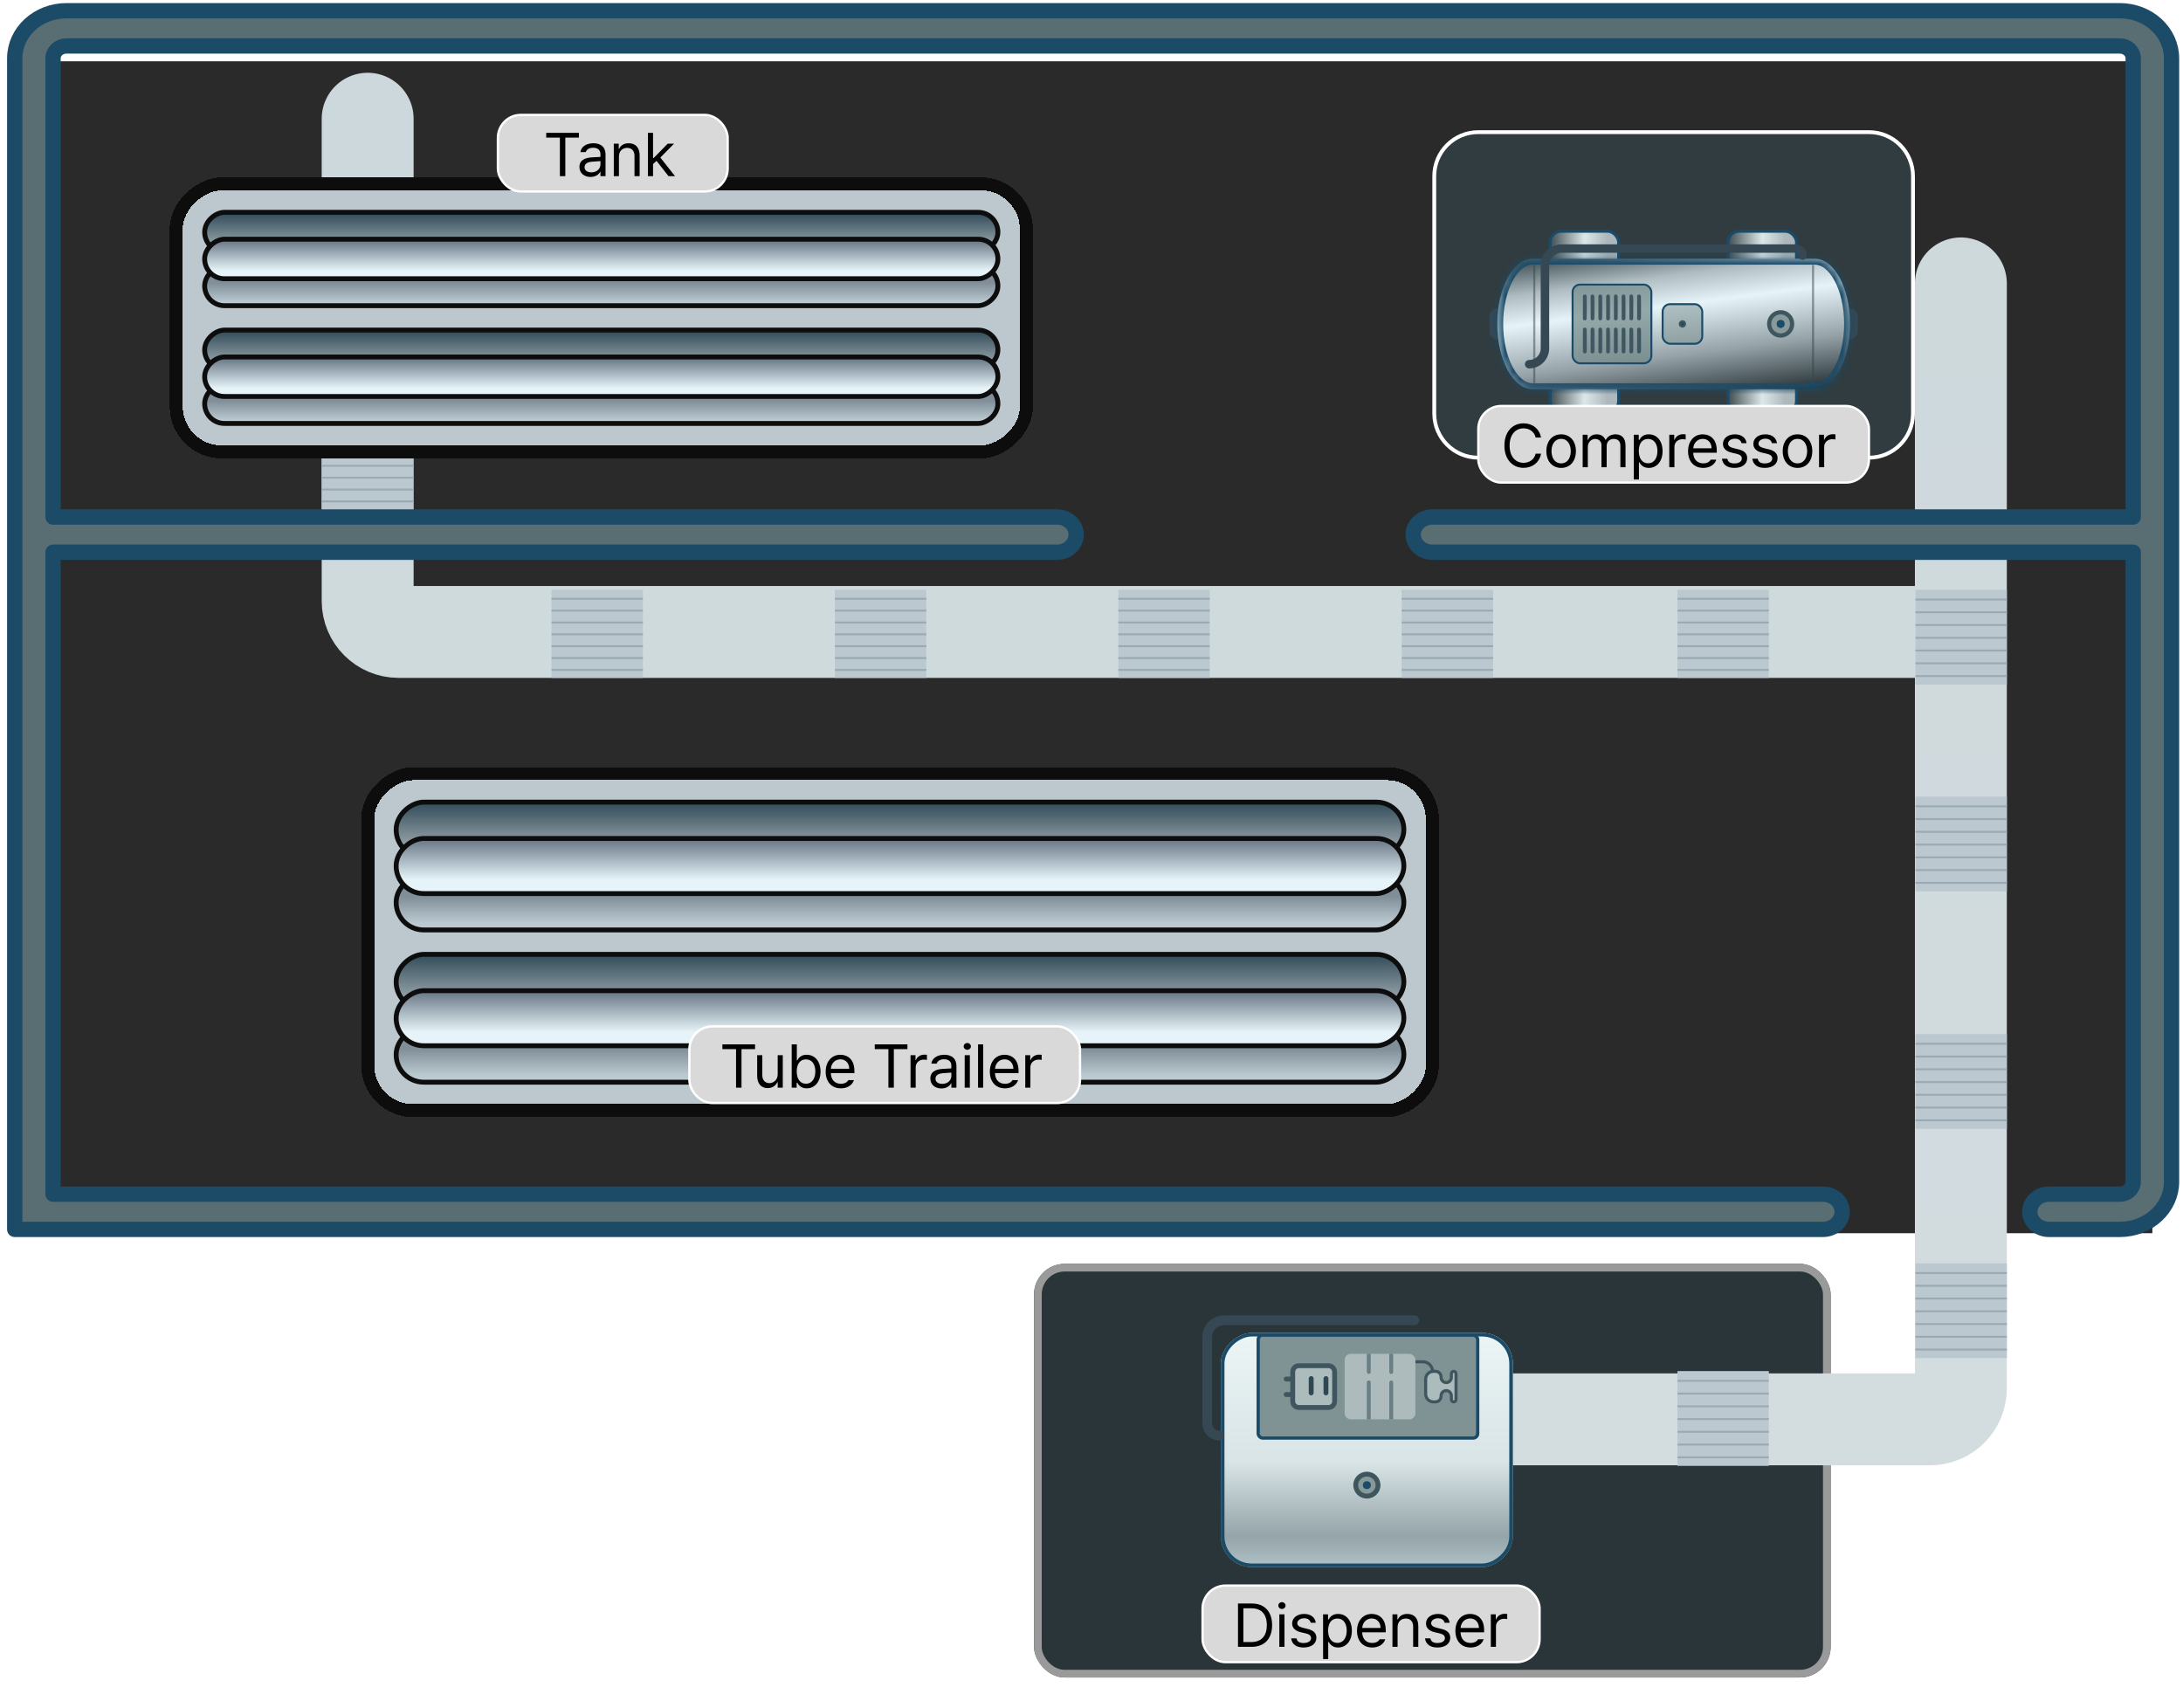 <svg width="285" height="223" viewBox="0 0 285 223" fill="none" xmlns="http://www.w3.org/2000/svg">
<g filter="url(#filter0_d_3278_2937)">
<rect x="135" y="161" width="104" height="54" rx="4" fill="#293539"/>
<rect x="135.5" y="161.5" width="103" height="53" rx="3.5" stroke="#9A9A9A"/>
</g>
<g filter="url(#filter1_d_3278_2937)">
<path d="M6 4H281V157H6V4Z" fill="#2A2A2A"/>
</g>
<g filter="url(#filter2_d_3278_2937)">
<rect x="187" y="97" width="44" height="139" rx="5.95" transform="rotate(90 187 97)" fill="#BDC8CE" shape-rendering="crispEdges"/>
<rect x="187" y="97" width="44" height="139" rx="5.95" transform="rotate(90 187 97)" stroke="#0D0D0D" stroke-width="1.7" shape-rendering="crispEdges"/>
<rect x="183.281" y="100.719" width="7.197" height="131.562" rx="3.598" transform="rotate(90 183.281 100.719)" fill="url(#paint0_linear_3278_2937)" stroke="#0D0D0D" stroke-width="0.637"/>
<rect x="183.281" y="110.209" width="7.197" height="131.562" rx="3.598" transform="rotate(90 183.281 110.209)" fill="url(#paint1_linear_3278_2937)" stroke="#0D0D0D" stroke-width="0.637"/>
<rect x="183.281" y="105.46" width="7.197" height="131.562" rx="3.598" transform="rotate(90 183.281 105.46)" fill="url(#paint2_linear_3278_2937)" stroke="#0D0D0D" stroke-width="0.637"/>
<rect x="183.281" y="120.594" width="7.189" height="131.562" rx="3.595" transform="rotate(90 183.281 120.594)" fill="url(#paint3_linear_3278_2937)" stroke="#0D0D0D" stroke-width="0.637"/>
<rect x="183.281" y="130.092" width="7.189" height="131.562" rx="3.595" transform="rotate(90 183.281 130.092)" fill="url(#paint4_linear_3278_2937)" stroke="#0D0D0D" stroke-width="0.637"/>
<rect x="183.281" y="125.335" width="7.189" height="131.562" rx="3.595" transform="rotate(90 183.281 125.335)" fill="url(#paint5_linear_3278_2937)" stroke="#0D0D0D" stroke-width="0.637"/>
</g>
<path d="M48 15.5V41.018V78.463C48 80.692 49.808 82.5 52.038 82.5H256M256 82.5V37M256 82.5V181.266C256 183.496 254.192 185.303 251.963 185.303H168" stroke="url(#paint6_linear_3278_2937)" stroke-width="12" stroke-linecap="round"/>
<rect x="250.071" y="164.929" width="11.929" height="12.371" fill="#BBC8CF"/>
<line x1="250.071" y1="176.187" x2="262" y2="176.187" stroke="#9AAAB2" stroke-width="0.25"/>
<line x1="250.071" y1="174.522" x2="262" y2="174.522" stroke="#9AAAB2" stroke-width="0.25"/>
<line x1="250.071" y1="172.858" x2="262" y2="172.858" stroke="#9AAAB2" stroke-width="0.25"/>
<line x1="250.071" y1="166.198" x2="262" y2="166.198" stroke="#9AAAB2" stroke-width="0.25"/>
<line x1="250.071" y1="171.192" x2="262" y2="171.192" stroke="#9AAAB2" stroke-width="0.25"/>
<line x1="250.071" y1="169.528" x2="262" y2="169.528" stroke="#9AAAB2" stroke-width="0.25"/>
<line x1="250.071" y1="167.863" x2="262" y2="167.863" stroke="#9AAAB2" stroke-width="0.25"/>
<rect x="219" y="179" width="11.929" height="12.371" fill="#BBC8CF"/>
<line x1="219" y1="190.258" x2="230.929" y2="190.258" stroke="#9AAAB2" stroke-width="0.25"/>
<line x1="219" y1="188.594" x2="230.929" y2="188.594" stroke="#9AAAB2" stroke-width="0.25"/>
<line x1="219" y1="186.929" x2="230.929" y2="186.929" stroke="#9AAAB2" stroke-width="0.25"/>
<line x1="219" y1="180.27" x2="230.929" y2="180.27" stroke="#9AAAB2" stroke-width="0.25"/>
<line x1="219" y1="185.264" x2="230.929" y2="185.264" stroke="#9AAAB2" stroke-width="0.25"/>
<line x1="219" y1="183.599" x2="230.929" y2="183.599" stroke="#9AAAB2" stroke-width="0.25"/>
<line x1="219" y1="181.934" x2="230.929" y2="181.934" stroke="#9AAAB2" stroke-width="0.25"/>
<rect x="179" y="179" width="11.929" height="12.371" fill="#BBC8CF"/>
<line x1="179" y1="190.258" x2="190.929" y2="190.258" stroke="#9AAAB2" stroke-width="0.25"/>
<line x1="179" y1="188.594" x2="190.929" y2="188.594" stroke="#9AAAB2" stroke-width="0.25"/>
<line x1="179" y1="186.929" x2="190.929" y2="186.929" stroke="#9AAAB2" stroke-width="0.25"/>
<line x1="179" y1="180.27" x2="190.929" y2="180.27" stroke="#9AAAB2" stroke-width="0.25"/>
<line x1="179" y1="185.264" x2="190.929" y2="185.264" stroke="#9AAAB2" stroke-width="0.25"/>
<line x1="179" y1="183.599" x2="190.929" y2="183.599" stroke="#9AAAB2" stroke-width="0.25"/>
<line x1="179" y1="181.934" x2="190.929" y2="181.934" stroke="#9AAAB2" stroke-width="0.25"/>
<rect x="250.071" y="135" width="11.929" height="12.371" fill="#BBC8CF"/>
<line x1="250.071" y1="146.258" x2="262" y2="146.258" stroke="#9AAAB2" stroke-width="0.25"/>
<line x1="250.071" y1="144.594" x2="262" y2="144.594" stroke="#9AAAB2" stroke-width="0.25"/>
<line x1="250.071" y1="142.929" x2="262" y2="142.929" stroke="#9AAAB2" stroke-width="0.25"/>
<line x1="250.071" y1="136.27" x2="262" y2="136.27" stroke="#9AAAB2" stroke-width="0.25"/>
<line x1="250.071" y1="141.264" x2="262" y2="141.264" stroke="#9AAAB2" stroke-width="0.25"/>
<line x1="250.071" y1="139.599" x2="262" y2="139.599" stroke="#9AAAB2" stroke-width="0.25"/>
<line x1="250.071" y1="137.934" x2="262" y2="137.934" stroke="#9AAAB2" stroke-width="0.25"/>
<rect x="250.071" y="77" width="11.929" height="12.371" fill="#BBC8CF"/>
<line x1="250.071" y1="88.258" x2="262" y2="88.258" stroke="#9AAAB2" stroke-width="0.25"/>
<line x1="250.071" y1="86.594" x2="262" y2="86.594" stroke="#9AAAB2" stroke-width="0.25"/>
<line x1="250.071" y1="84.929" x2="262" y2="84.929" stroke="#9AAAB2" stroke-width="0.25"/>
<line x1="250.071" y1="78.269" x2="262" y2="78.269" stroke="#9AAAB2" stroke-width="0.25"/>
<line x1="250.071" y1="83.264" x2="262" y2="83.264" stroke="#9AAAB2" stroke-width="0.25"/>
<line x1="250.071" y1="81.599" x2="262" y2="81.599" stroke="#9AAAB2" stroke-width="0.25"/>
<line x1="250.071" y1="79.934" x2="262" y2="79.934" stroke="#9AAAB2" stroke-width="0.25"/>
<rect x="250.071" y="104" width="11.929" height="12.371" fill="#BBC8CF"/>
<line x1="250.071" y1="115.258" x2="262" y2="115.258" stroke="#9AAAB2" stroke-width="0.25"/>
<line x1="250.071" y1="113.594" x2="262" y2="113.594" stroke="#9AAAB2" stroke-width="0.25"/>
<line x1="250.071" y1="111.929" x2="262" y2="111.929" stroke="#9AAAB2" stroke-width="0.25"/>
<line x1="250.071" y1="105.27" x2="262" y2="105.27" stroke="#9AAAB2" stroke-width="0.25"/>
<line x1="250.071" y1="110.264" x2="262" y2="110.264" stroke="#9AAAB2" stroke-width="0.25"/>
<line x1="250.071" y1="108.599" x2="262" y2="108.599" stroke="#9AAAB2" stroke-width="0.25"/>
<line x1="250.071" y1="106.934" x2="262" y2="106.934" stroke="#9AAAB2" stroke-width="0.25"/>
<rect x="219" y="77" width="11.929" height="11.5" fill="#BBC8CF"/>
<line x1="219" y1="87.457" x2="230.929" y2="87.457" stroke="#9AAAB2" stroke-width="0.25"/>
<line x1="219" y1="85.91" x2="230.929" y2="85.91" stroke="#9AAAB2" stroke-width="0.25"/>
<line x1="219" y1="84.362" x2="230.929" y2="84.362" stroke="#9AAAB2" stroke-width="0.25"/>
<line x1="219" y1="78.171" x2="230.929" y2="78.171" stroke="#9AAAB2" stroke-width="0.25"/>
<line x1="219" y1="82.814" x2="230.929" y2="82.814" stroke="#9AAAB2" stroke-width="0.25"/>
<line x1="219" y1="81.267" x2="230.929" y2="81.267" stroke="#9AAAB2" stroke-width="0.25"/>
<line x1="219" y1="79.719" x2="230.929" y2="79.719" stroke="#9AAAB2" stroke-width="0.25"/>
<rect x="183" y="77" width="11.929" height="11.5" fill="#BBC8CF"/>
<line x1="183" y1="87.457" x2="194.929" y2="87.457" stroke="#9AAAB2" stroke-width="0.25"/>
<line x1="183" y1="85.91" x2="194.929" y2="85.91" stroke="#9AAAB2" stroke-width="0.25"/>
<line x1="183" y1="84.362" x2="194.929" y2="84.362" stroke="#9AAAB2" stroke-width="0.25"/>
<line x1="183" y1="78.171" x2="194.929" y2="78.171" stroke="#9AAAB2" stroke-width="0.25"/>
<line x1="183" y1="82.814" x2="194.929" y2="82.814" stroke="#9AAAB2" stroke-width="0.25"/>
<line x1="183" y1="81.267" x2="194.929" y2="81.267" stroke="#9AAAB2" stroke-width="0.25"/>
<line x1="183" y1="79.719" x2="194.929" y2="79.719" stroke="#9AAAB2" stroke-width="0.25"/>
<rect x="146" y="77" width="11.929" height="11.5" fill="#BBC8CF"/>
<line x1="146" y1="87.457" x2="157.929" y2="87.457" stroke="#9AAAB2" stroke-width="0.25"/>
<line x1="146" y1="85.91" x2="157.929" y2="85.91" stroke="#9AAAB2" stroke-width="0.25"/>
<line x1="146" y1="84.362" x2="157.929" y2="84.362" stroke="#9AAAB2" stroke-width="0.25"/>
<line x1="146" y1="78.171" x2="157.929" y2="78.171" stroke="#9AAAB2" stroke-width="0.25"/>
<line x1="146" y1="82.814" x2="157.929" y2="82.814" stroke="#9AAAB2" stroke-width="0.25"/>
<line x1="146" y1="81.267" x2="157.929" y2="81.267" stroke="#9AAAB2" stroke-width="0.25"/>
<line x1="146" y1="79.719" x2="157.929" y2="79.719" stroke="#9AAAB2" stroke-width="0.25"/>
<rect x="109" y="77" width="11.929" height="11.5" fill="#BBC8CF"/>
<line x1="109" y1="87.457" x2="120.929" y2="87.457" stroke="#9AAAB2" stroke-width="0.25"/>
<line x1="109" y1="85.91" x2="120.929" y2="85.91" stroke="#9AAAB2" stroke-width="0.25"/>
<line x1="109" y1="84.362" x2="120.929" y2="84.362" stroke="#9AAAB2" stroke-width="0.25"/>
<line x1="109" y1="78.171" x2="120.929" y2="78.171" stroke="#9AAAB2" stroke-width="0.25"/>
<line x1="109" y1="82.814" x2="120.929" y2="82.814" stroke="#9AAAB2" stroke-width="0.25"/>
<line x1="109" y1="81.267" x2="120.929" y2="81.267" stroke="#9AAAB2" stroke-width="0.25"/>
<line x1="109" y1="79.719" x2="120.929" y2="79.719" stroke="#9AAAB2" stroke-width="0.25"/>
<rect x="72" y="77" width="11.929" height="11.5" fill="#BBC8CF"/>
<line x1="72" y1="87.457" x2="83.929" y2="87.457" stroke="#9AAAB2" stroke-width="0.25"/>
<line x1="72" y1="85.91" x2="83.929" y2="85.91" stroke="#9AAAB2" stroke-width="0.25"/>
<line x1="72" y1="84.362" x2="83.929" y2="84.362" stroke="#9AAAB2" stroke-width="0.25"/>
<line x1="72" y1="78.171" x2="83.929" y2="78.171" stroke="#9AAAB2" stroke-width="0.25"/>
<line x1="72" y1="82.814" x2="83.929" y2="82.814" stroke="#9AAAB2" stroke-width="0.25"/>
<line x1="72" y1="81.267" x2="83.929" y2="81.267" stroke="#9AAAB2" stroke-width="0.25"/>
<line x1="72" y1="79.719" x2="83.929" y2="79.719" stroke="#9AAAB2" stroke-width="0.25"/>
<rect x="42" y="55" width="11.929" height="11.5" fill="#BBC8CF"/>
<line x1="42" y1="65.457" x2="53.929" y2="65.457" stroke="#9AAAB2" stroke-width="0.25"/>
<line x1="42" y1="63.91" x2="53.929" y2="63.91" stroke="#9AAAB2" stroke-width="0.25"/>
<line x1="42" y1="62.362" x2="53.929" y2="62.362" stroke="#9AAAB2" stroke-width="0.25"/>
<line x1="42" y1="56.171" x2="53.929" y2="56.171" stroke="#9AAAB2" stroke-width="0.25"/>
<line x1="42" y1="60.814" x2="53.929" y2="60.814" stroke="#9AAAB2" stroke-width="0.25"/>
<line x1="42" y1="59.267" x2="53.929" y2="59.267" stroke="#9AAAB2" stroke-width="0.25"/>
<line x1="42" y1="57.719" x2="53.929" y2="57.719" stroke="#9AAAB2" stroke-width="0.25"/>
<g filter="url(#filter3_d_3278_2937)">
<rect x="134" y="20" width="35" height="111" rx="5.95" transform="rotate(90 134 20)" fill="#BDC8CE" shape-rendering="crispEdges"/>
<rect x="134" y="20" width="35" height="111" rx="5.95" transform="rotate(90 134 20)" stroke="#0D0D0D" stroke-width="1.7" shape-rendering="crispEdges"/>
<rect x="130.281" y="23.719" width="5.162" height="103.562" rx="2.581" transform="rotate(90 130.281 23.719)" fill="url(#paint7_linear_3278_2937)" stroke="#0D0D0D" stroke-width="0.637"/>
<rect x="130.281" y="30.744" width="5.162" height="103.562" rx="2.581" transform="rotate(90 130.281 30.744)" fill="url(#paint8_linear_3278_2937)" stroke="#0D0D0D" stroke-width="0.637"/>
<rect x="130.281" y="27.229" width="5.162" height="103.562" rx="2.581" transform="rotate(90 130.281 27.229)" fill="url(#paint9_linear_3278_2937)" stroke="#0D0D0D" stroke-width="0.637"/>
<rect x="130.281" y="39.094" width="5.156" height="103.562" rx="2.578" transform="rotate(90 130.281 39.094)" fill="url(#paint10_linear_3278_2937)" stroke="#0D0D0D" stroke-width="0.637"/>
<rect x="130.281" y="46.124" width="5.156" height="103.562" rx="2.578" transform="rotate(90 130.281 46.124)" fill="url(#paint11_linear_3278_2937)" stroke="#0D0D0D" stroke-width="0.637"/>
<rect x="130.281" y="42.603" width="5.156" height="103.562" rx="2.578" transform="rotate(90 130.281 42.603)" fill="url(#paint12_linear_3278_2937)" stroke="#0D0D0D" stroke-width="0.637"/>
</g>
<path d="M276.749 155.902C277.715 155.902 278.499 155.181 278.499 154.292L278.499 72.094L187.001 72.094C185.62 72.094 184.5 71.064 184.5 69.794C184.5 68.525 185.62 67.495 187.001 67.495L278.499 67.495L278.499 7.61C278.499 6.721 277.715 6 276.748 6L8.676 6C7.709 6 6.925 6.721 6.925 7.61L6.925 67.495L137.996 67.495C139.377 67.495 140.497 68.525 140.497 69.794C140.497 71.064 139.377 72.094 137.996 72.094L6.925 72.094L6.925 155.901L237.999 155.901C239.38 155.901 240.5 156.93 240.5 158.2C240.5 159.47 239.38 160.5 237.999 160.5L1.924 160.5L1.924 7.61C1.924 4.181 4.947 1.402 8.676 1.402L276.748 1.402C280.477 1.402 283.5 4.181 283.5 7.61L283.5 154.292C283.5 157.721 280.477 160.5 276.749 160.5L267.501 160.5C266.12 160.5 265 159.471 265 158.201C265 156.931 266.12 155.902 267.501 155.902L276.749 155.902Z" fill="#586E73" stroke="#1C4B68" stroke-width="2" stroke-linecap="round" stroke-linejoin="round"/>
<path d="M193 17.25H244C247.176 17.25 249.75 19.824 249.75 23V54C249.75 57.176 247.176 59.75 244 59.75H193C189.824 59.75 187.25 57.176 187.25 54V23C187.25 19.824 189.824 17.25 193 17.25Z" fill="#303C3F" stroke="white" stroke-width="0.5"/>
<g filter="url(#filter4_d_3278_2937)">
<rect x="202.37" y="26.191" width="8.949" height="23.617" rx="1.464" fill="url(#paint13_linear_3278_2937)" stroke="#1A4B69" stroke-width="0.383"/>
<rect x="225.589" y="26.191" width="8.949" height="23.617" rx="1.464" fill="url(#paint14_linear_3278_2937)" stroke="#1A4B69" stroke-width="0.383"/>
<path d="M195.476 39.742V39.742C195.213 39.743 194.999 39.53 194.999 39.267L194.999 37.306C194.999 37.042 195.212 36.828 195.476 36.827V36.827" stroke="#354853" stroke-width="1.104" stroke-linecap="round" stroke-linejoin="round"/>
<path d="M241.524 39.742V39.742C241.787 39.743 242.001 39.53 242.001 39.267L242.001 37.306C242.001 37.042 241.788 36.828 241.524 36.827V36.827" stroke="#354853" stroke-width="1.104" stroke-linecap="round" stroke-linejoin="round"/>
<mask id="path-121-inside-1_3278_2937" fill="white">
<path d="M236.921 29.779C239.464 29.779 241.526 33.591 241.526 38.292C241.526 42.994 239.464 46.806 236.921 46.806L236.919 46.805L236.919 46.806L200.081 46.806L200.081 46.805C197.538 46.803 195.478 42.993 195.478 38.292C195.478 33.592 197.538 29.781 200.081 29.779L236.921 29.779Z"/>
</mask>
<path d="M236.921 29.779C239.464 29.779 241.526 33.591 241.526 38.292C241.526 42.994 239.464 46.806 236.921 46.806L236.919 46.805L236.919 46.806L200.081 46.806L200.081 46.805C197.538 46.803 195.478 42.993 195.478 38.292C195.478 33.592 197.538 29.781 200.081 29.779L236.921 29.779Z" fill="url(#paint15_linear_3278_2937)"/>
<path d="M236.921 29.779L236.921 29.012H236.921L236.921 29.779ZM241.526 38.292L242.293 38.292V38.292H241.526ZM236.921 46.806L236.578 47.492L236.74 47.573L236.921 47.573L236.921 46.806ZM236.919 46.805L237.262 46.12L236.152 45.565L236.152 46.805H236.919ZM236.919 46.806L236.919 47.573H237.686L237.686 46.806H236.919ZM200.081 46.806H199.314L199.314 47.573H200.081L200.081 46.806ZM200.081 46.805H200.848L200.848 46.039L200.082 46.038L200.081 46.805ZM195.478 38.292L194.711 38.292L194.711 38.292L195.478 38.292ZM200.081 29.779L200.081 29.012L200.08 29.012L200.081 29.779ZM236.921 29.779L236.921 30.546C237.777 30.546 238.725 31.199 239.503 32.637C240.265 34.045 240.76 36.044 240.76 38.292H241.526H242.293C242.293 35.84 241.757 33.581 240.852 31.908C239.963 30.265 238.608 29.012 236.921 29.012L236.921 29.779ZM241.526 38.292L240.76 38.292C240.76 40.541 240.265 42.539 239.503 43.948C238.725 45.386 237.777 46.039 236.921 46.039L236.921 46.806L236.921 47.573C238.608 47.573 239.963 46.32 240.852 44.677C241.757 43.004 242.293 40.745 242.293 38.292L241.526 38.292ZM236.921 46.806L237.264 46.12L237.262 46.12L236.919 46.805L236.576 47.491L236.578 47.492L236.921 46.806ZM236.919 46.805H236.152L236.152 46.806H236.919H237.686L237.686 46.805H236.919ZM236.919 46.806L236.919 46.039L200.081 46.039L200.081 46.806L200.081 47.573L236.919 47.573L236.919 46.806ZM200.081 46.806H200.848L200.848 46.805H200.081H199.314L199.314 46.806H200.081ZM200.081 46.805L200.082 46.038C199.225 46.038 198.278 45.384 197.5 43.946C196.739 42.538 196.244 40.541 196.244 38.292L195.478 38.292L194.711 38.292C194.711 40.745 195.247 43.003 196.151 44.675C197.04 46.318 198.394 47.571 200.08 47.572L200.081 46.805ZM195.478 38.292H196.244C196.244 36.044 196.739 34.047 197.5 32.638C198.278 31.2 199.225 30.546 200.082 30.546L200.081 29.779L200.08 29.012C198.394 29.014 197.04 30.267 196.151 31.909C195.247 33.582 194.711 35.84 194.711 38.292H195.478ZM200.081 29.779L200.081 30.546L236.921 30.546L236.921 29.779L236.921 29.012L200.081 29.012L200.081 29.779Z" fill="#1A4B69" mask="url(#path-121-inside-1_3278_2937)"/>
<path d="M200.306 30.592L200.306 46.018" stroke="#34474D" stroke-opacity="0.5" stroke-width="0.276"/>
<path d="M236.702 30.592L236.702 46.018" stroke="#34474D" stroke-opacity="0.5" stroke-width="0.276"/>
<path d="M199.64 43.548V43.548C200.777 43.548 201.7 42.626 201.7 41.488L201.7 30.659C201.7 29.439 202.688 28.451 203.908 28.451L234.417 28.451C234.926 28.451 235.339 28.863 235.339 29.373V29.373" stroke="#354853" stroke-width="1.104" stroke-linecap="round" stroke-linejoin="round"/>
<path d="M232.473 36.767C233.298 36.767 233.972 37.444 233.972 38.286C233.972 39.128 233.298 39.805 232.473 39.806C231.647 39.806 230.973 39.128 230.973 38.286C230.973 37.444 231.647 36.767 232.473 36.767Z" fill="#88999A" stroke="#40565F" stroke-width="0.552"/>
<ellipse cx="232.471" cy="38.286" rx="0.523" ry="0.529" fill="#1A4B69"/>
<rect x="215.592" y="43.431" width="10.285" height="10.278" rx="0.976" transform="rotate(-180 215.592 43.431)" fill="#72898A" fill-opacity="0.7" stroke="#1A4B69" stroke-width="0.256"/>
<rect x="222.236" y="40.876" width="5.171" height="5.168" rx="0.976" transform="rotate(-180 222.236 40.876)" fill="#788C8D" fill-opacity="0.5" stroke="#1A4B69" stroke-width="0.256"/>
<mask id="path-130-inside-2_3278_2937" fill="white">
<path d="M206.654 39.015C206.654 38.883 206.761 38.777 206.892 38.777V38.777C207.024 38.777 207.131 38.883 207.131 39.015L207.131 41.904C207.131 42.036 207.024 42.143 206.892 42.143V42.143C206.761 42.143 206.654 42.036 206.654 41.904L206.654 39.015Z"/>
</mask>
<path d="M206.654 39.015C206.654 38.883 206.761 38.777 206.892 38.777V38.777C207.024 38.777 207.131 38.883 207.131 39.015L207.131 41.904C207.131 42.036 207.024 42.143 206.892 42.143V42.143C206.761 42.143 206.654 42.036 206.654 41.904L206.654 39.015Z" fill="#41565F"/>
<path d="M206.654 38.964C206.654 38.804 206.784 38.675 206.944 38.675C207.103 38.675 207.233 38.804 207.233 38.964L207.028 39.015C207.028 38.94 206.968 38.879 206.892 38.879C206.761 38.879 206.654 38.94 206.654 39.015L206.654 38.964ZM207.131 42.143L206.654 42.143L207.131 42.143ZM206.654 42.143L206.654 38.777L206.654 42.143ZM206.944 38.675C207.103 38.675 207.233 38.804 207.233 38.964L207.233 41.802C207.233 41.99 207.08 42.143 206.892 42.143C206.968 42.143 207.028 42.036 207.028 41.904L207.028 39.015C207.028 38.94 206.968 38.879 206.892 38.879L206.944 38.675Z" fill="#1A4B69" mask="url(#path-130-inside-2_3278_2937)"/>
<mask id="path-132-inside-3_3278_2937" fill="white">
<path d="M206.654 34.7C206.654 34.568 206.761 34.461 206.892 34.461V34.461C207.024 34.461 207.131 34.568 207.131 34.7L207.131 37.589C207.131 37.721 207.024 37.827 206.892 37.827V37.827C206.761 37.827 206.654 37.721 206.654 37.589L206.654 34.7Z"/>
</mask>
<path d="M206.654 34.7C206.654 34.568 206.761 34.461 206.892 34.461V34.461C207.024 34.461 207.131 34.568 207.131 34.7L207.131 37.589C207.131 37.721 207.024 37.827 206.892 37.827V37.827C206.761 37.827 206.654 37.721 206.654 37.589L206.654 34.7Z" fill="#41565F"/>
<path d="M206.654 34.648C206.654 34.489 206.784 34.359 206.944 34.359C207.103 34.359 207.233 34.489 207.233 34.648L207.028 34.7C207.028 34.624 206.968 34.564 206.892 34.564C206.761 34.564 206.654 34.624 206.654 34.7L206.654 34.648ZM207.131 37.827L206.654 37.827L207.131 37.827ZM206.654 37.827L206.654 34.461L206.654 37.827ZM206.944 34.359C207.103 34.359 207.233 34.489 207.233 34.648L207.233 37.487C207.233 37.675 207.08 37.827 206.892 37.827C206.968 37.827 207.028 37.721 207.028 37.589L207.028 34.7C207.028 34.624 206.968 34.564 206.892 34.564L206.944 34.359Z" fill="#1A4B69" mask="url(#path-132-inside-3_3278_2937)"/>
<mask id="path-134-inside-4_3278_2937" fill="white">
<path d="M207.664 39.015C207.664 38.883 207.771 38.777 207.902 38.777V38.777C208.034 38.777 208.14 38.883 208.14 39.015L208.14 41.904C208.14 42.036 208.034 42.143 207.902 42.143V42.143C207.771 42.143 207.664 42.036 207.664 41.904L207.664 39.015Z"/>
</mask>
<path d="M207.664 39.015C207.664 38.883 207.771 38.777 207.902 38.777V38.777C208.034 38.777 208.14 38.883 208.14 39.015L208.14 41.904C208.14 42.036 208.034 42.143 207.902 42.143V42.143C207.771 42.143 207.664 42.036 207.664 41.904L207.664 39.015Z" fill="#41565F"/>
<path d="M207.664 38.964C207.664 38.804 207.794 38.675 207.953 38.675C208.113 38.675 208.243 38.804 208.243 38.964L208.038 39.015C208.038 38.94 207.977 38.879 207.902 38.879C207.771 38.879 207.664 38.94 207.664 39.015L207.664 38.964ZM208.14 42.143L207.664 42.143L208.14 42.143ZM207.664 42.143L207.664 38.777L207.664 42.143ZM207.953 38.675C208.113 38.675 208.243 38.804 208.243 38.964L208.243 41.802C208.243 41.99 208.09 42.143 207.902 42.143C207.977 42.143 208.038 42.036 208.038 41.904L208.038 39.015C208.038 38.94 207.977 38.879 207.902 38.879L207.953 38.675Z" fill="#1A4B69" mask="url(#path-134-inside-4_3278_2937)"/>
<mask id="path-136-inside-5_3278_2937" fill="white">
<path d="M207.664 34.7C207.664 34.568 207.771 34.461 207.902 34.461V34.461C208.034 34.461 208.14 34.568 208.14 34.7L208.14 37.589C208.14 37.721 208.034 37.827 207.902 37.827V37.827C207.771 37.827 207.664 37.721 207.664 37.589L207.664 34.7Z"/>
</mask>
<path d="M207.664 34.7C207.664 34.568 207.771 34.461 207.902 34.461V34.461C208.034 34.461 208.14 34.568 208.14 34.7L208.14 37.589C208.14 37.721 208.034 37.827 207.902 37.827V37.827C207.771 37.827 207.664 37.721 207.664 37.589L207.664 34.7Z" fill="#41565F"/>
<path d="M207.664 34.648C207.664 34.489 207.794 34.359 207.953 34.359H207.953C208.113 34.359 208.243 34.489 208.243 34.648L208.038 34.7C208.038 34.624 207.977 34.564 207.902 34.564H207.902C207.771 34.564 207.664 34.624 207.664 34.7L207.664 34.648ZM208.14 37.827L207.664 37.827L208.14 37.827ZM207.664 37.827L207.664 34.461L207.664 37.827ZM207.953 34.359C208.113 34.359 208.243 34.489 208.243 34.648L208.243 37.487C208.243 37.675 208.09 37.827 207.902 37.827H207.902C207.977 37.827 208.038 37.721 208.038 37.589L208.038 34.7C208.038 34.624 207.977 34.564 207.902 34.564L207.953 34.359Z" fill="#1A4B69" mask="url(#path-136-inside-5_3278_2937)"/>
<mask id="path-138-inside-6_3278_2937" fill="white">
<path d="M208.678 39.015C208.678 38.883 208.785 38.777 208.916 38.777V38.777C209.048 38.777 209.155 38.883 209.155 39.015L209.155 41.904C209.155 42.036 209.048 42.143 208.916 42.143V42.143C208.785 42.143 208.678 42.036 208.678 41.904L208.678 39.015Z"/>
</mask>
<path d="M208.678 39.015C208.678 38.883 208.785 38.777 208.916 38.777V38.777C209.048 38.777 209.155 38.883 209.155 39.015L209.155 41.904C209.155 42.036 209.048 42.143 208.916 42.143V42.143C208.785 42.143 208.678 42.036 208.678 41.904L208.678 39.015Z" fill="#41565F"/>
<path d="M208.678 38.964C208.678 38.804 208.808 38.675 208.967 38.675C209.127 38.675 209.257 38.804 209.257 38.964L209.052 39.015C209.052 38.94 208.991 38.879 208.916 38.879C208.785 38.879 208.678 38.94 208.678 39.015L208.678 38.964ZM209.155 42.143L208.678 42.143L209.155 42.143ZM208.678 42.143L208.678 38.777L208.678 42.143ZM208.967 38.675C209.127 38.675 209.257 38.804 209.257 38.964L209.257 41.802C209.257 41.99 209.104 42.143 208.916 42.143C208.991 42.143 209.052 42.036 209.052 41.904L209.052 39.015C209.052 38.94 208.991 38.879 208.916 38.879L208.967 38.675Z" fill="#1A4B69" mask="url(#path-138-inside-6_3278_2937)"/>
<mask id="path-140-inside-7_3278_2937" fill="white">
<path d="M208.678 34.7C208.678 34.568 208.785 34.461 208.916 34.461V34.461C209.048 34.461 209.155 34.568 209.155 34.7L209.155 37.589C209.155 37.721 209.048 37.827 208.916 37.827V37.827C208.785 37.827 208.678 37.721 208.678 37.589L208.678 34.7Z"/>
</mask>
<path d="M208.678 34.7C208.678 34.568 208.785 34.461 208.916 34.461V34.461C209.048 34.461 209.155 34.568 209.155 34.7L209.155 37.589C209.155 37.721 209.048 37.827 208.916 37.827V37.827C208.785 37.827 208.678 37.721 208.678 37.589L208.678 34.7Z" fill="#41565F"/>
<path d="M208.678 34.648C208.678 34.489 208.808 34.359 208.967 34.359C209.127 34.359 209.257 34.489 209.257 34.648L209.052 34.7C209.052 34.624 208.991 34.564 208.916 34.564C208.785 34.564 208.678 34.624 208.678 34.7L208.678 34.648ZM209.155 37.827L208.678 37.827L209.155 37.827ZM208.678 37.827L208.678 34.461L208.678 37.827ZM208.967 34.359C209.127 34.359 209.257 34.489 209.257 34.648L209.257 37.487C209.257 37.675 209.104 37.827 208.916 37.827C208.991 37.827 209.052 37.721 209.052 37.589L209.052 34.7C209.052 34.624 208.991 34.564 208.916 34.564L208.967 34.359Z" fill="#1A4B69" mask="url(#path-140-inside-7_3278_2937)"/>
<mask id="path-142-inside-8_3278_2937" fill="white">
<path d="M209.688 39.015C209.688 38.883 209.795 38.777 209.926 38.777V38.777C210.058 38.777 210.164 38.883 210.164 39.015L210.164 41.904C210.164 42.036 210.058 42.143 209.926 42.143V42.143C209.795 42.143 209.688 42.036 209.688 41.904L209.688 39.015Z"/>
</mask>
<path d="M209.688 39.015C209.688 38.883 209.795 38.777 209.926 38.777V38.777C210.058 38.777 210.164 38.883 210.164 39.015L210.164 41.904C210.164 42.036 210.058 42.143 209.926 42.143V42.143C209.795 42.143 209.688 42.036 209.688 41.904L209.688 39.015Z" fill="#41565F"/>
<path d="M209.688 38.964C209.688 38.804 209.817 38.675 209.977 38.675H209.977C210.137 38.675 210.267 38.804 210.267 38.964L210.062 39.015C210.062 38.94 210.001 38.879 209.926 38.879H209.926C209.795 38.879 209.688 38.94 209.688 39.015L209.688 38.964ZM210.164 42.143L209.688 42.143L210.164 42.143ZM209.688 42.143L209.688 38.777L209.688 42.143ZM209.977 38.675C210.137 38.675 210.267 38.804 210.267 38.964L210.267 41.802C210.267 41.99 210.114 42.143 209.926 42.143H209.926C210.001 42.143 210.062 42.036 210.062 41.904L210.062 39.015C210.062 38.94 210.001 38.879 209.926 38.879L209.977 38.675Z" fill="#1A4B69" mask="url(#path-142-inside-8_3278_2937)"/>
<mask id="path-144-inside-9_3278_2937" fill="white">
<path d="M209.692 34.7C209.692 34.568 209.799 34.461 209.93 34.461V34.461C210.062 34.461 210.168 34.568 210.168 34.7L210.168 37.589C210.168 37.721 210.062 37.827 209.93 37.827V37.827C209.799 37.827 209.692 37.721 209.692 37.589L209.692 34.7Z"/>
</mask>
<path d="M209.692 34.7C209.692 34.568 209.799 34.461 209.93 34.461V34.461C210.062 34.461 210.168 34.568 210.168 34.7L210.168 37.589C210.168 37.721 210.062 37.827 209.93 37.827V37.827C209.799 37.827 209.692 37.721 209.692 37.589L209.692 34.7Z" fill="#41565F"/>
<path d="M209.692 34.648C209.692 34.489 209.821 34.359 209.981 34.359H209.981C210.141 34.359 210.27 34.489 210.27 34.648L210.066 34.7C210.066 34.624 210.005 34.564 209.93 34.564H209.93C209.799 34.564 209.692 34.624 209.692 34.7L209.692 34.648ZM210.168 37.827L209.692 37.827L210.168 37.827ZM209.692 37.827L209.692 34.461L209.692 37.827ZM209.981 34.359C210.141 34.359 210.27 34.489 210.27 34.648L210.27 37.487C210.27 37.675 210.118 37.827 209.93 37.827H209.93C210.005 37.827 210.066 37.721 210.066 37.589L210.066 34.7C210.066 34.624 210.005 34.564 209.93 34.564L209.981 34.359Z" fill="#1A4B69" mask="url(#path-144-inside-9_3278_2937)"/>
<mask id="path-146-inside-10_3278_2937" fill="white">
<path d="M210.702 39.015C210.702 38.883 210.808 38.777 210.94 38.777V38.777C211.071 38.777 211.178 38.883 211.178 39.015L211.178 41.904C211.178 42.036 211.071 42.143 210.94 42.143V42.143C210.808 42.143 210.702 42.036 210.702 41.904L210.702 39.015Z"/>
</mask>
<path d="M210.702 39.015C210.702 38.883 210.808 38.777 210.94 38.777V38.777C211.071 38.777 211.178 38.883 211.178 39.015L211.178 41.904C211.178 42.036 211.071 42.143 210.94 42.143V42.143C210.808 42.143 210.702 42.036 210.702 41.904L210.702 39.015Z" fill="#41565F"/>
<path d="M210.702 38.964C210.702 38.804 210.831 38.675 210.991 38.675H210.991C211.151 38.675 211.28 38.804 211.28 38.964L211.076 39.015C211.076 38.94 211.015 38.879 210.94 38.879H210.94C210.808 38.879 210.702 38.94 210.702 39.015L210.702 38.964ZM211.178 42.143L210.702 42.143L211.178 42.143ZM210.702 42.143L210.702 38.777L210.702 42.143ZM210.991 38.675C211.151 38.675 211.28 38.804 211.28 38.964L211.28 41.802C211.28 41.99 211.128 42.143 210.94 42.143H210.94C211.015 42.143 211.076 42.036 211.076 41.904L211.076 39.015C211.076 38.94 211.015 38.879 210.94 38.879L210.991 38.675Z" fill="#1A4B69" mask="url(#path-146-inside-10_3278_2937)"/>
<mask id="path-148-inside-11_3278_2937" fill="white">
<path d="M210.702 34.7C210.702 34.568 210.808 34.461 210.94 34.461V34.461C211.071 34.461 211.178 34.568 211.178 34.7L211.178 37.589C211.178 37.721 211.071 37.827 210.94 37.827V37.827C210.808 37.827 210.702 37.721 210.702 37.589L210.702 34.7Z"/>
</mask>
<path d="M210.702 34.7C210.702 34.568 210.808 34.461 210.94 34.461V34.461C211.071 34.461 211.178 34.568 211.178 34.7L211.178 37.589C211.178 37.721 211.071 37.827 210.94 37.827V37.827C210.808 37.827 210.702 37.721 210.702 37.589L210.702 34.7Z" fill="#41565F"/>
<path d="M210.702 34.648C210.702 34.489 210.831 34.359 210.991 34.359C211.151 34.359 211.28 34.489 211.28 34.648L211.076 34.7C211.076 34.624 211.015 34.564 210.94 34.564C210.808 34.564 210.702 34.624 210.702 34.7L210.702 34.648ZM211.178 37.827L210.702 37.827L211.178 37.827ZM210.702 37.827L210.702 34.461L210.702 37.827ZM210.991 34.359C211.151 34.359 211.28 34.489 211.28 34.648L211.28 37.487C211.28 37.675 211.128 37.827 210.94 37.827C211.015 37.827 211.076 37.721 211.076 37.589L211.076 34.7C211.076 34.624 211.015 34.564 210.94 34.564L210.991 34.359Z" fill="#1A4B69" mask="url(#path-148-inside-11_3278_2937)"/>
<mask id="path-150-inside-12_3278_2937" fill="white">
<path d="M211.712 39.015C211.712 38.883 211.819 38.777 211.95 38.777V38.777C212.082 38.777 212.188 38.883 212.188 39.015L212.188 41.904C212.188 42.036 212.082 42.143 211.95 42.143V42.143C211.819 42.143 211.712 42.036 211.712 41.904L211.712 39.015Z"/>
</mask>
<path d="M211.712 39.015C211.712 38.883 211.819 38.777 211.95 38.777V38.777C212.082 38.777 212.188 38.883 212.188 39.015L212.188 41.904C212.188 42.036 212.082 42.143 211.95 42.143V42.143C211.819 42.143 211.712 42.036 211.712 41.904L211.712 39.015Z" fill="#41565F"/>
<path d="M211.712 38.964C211.712 38.804 211.841 38.675 212.001 38.675C212.161 38.675 212.29 38.804 212.29 38.964L212.086 39.015C212.086 38.94 212.025 38.879 211.95 38.879C211.819 38.879 211.712 38.94 211.712 39.015L211.712 38.964ZM212.188 42.143L211.712 42.143L212.188 42.143ZM211.712 42.143L211.712 38.777L211.712 42.143ZM212.001 38.675C212.161 38.675 212.29 38.804 212.29 38.964L212.29 41.802C212.29 41.99 212.138 42.143 211.95 42.143C212.025 42.143 212.086 42.036 212.086 41.904L212.086 39.015C212.086 38.94 212.025 38.879 211.95 38.879L212.001 38.675Z" fill="#1A4B69" mask="url(#path-150-inside-12_3278_2937)"/>
<mask id="path-152-inside-13_3278_2937" fill="white">
<path d="M211.712 34.7C211.712 34.568 211.819 34.461 211.95 34.461V34.461C212.082 34.461 212.188 34.568 212.188 34.7L212.188 37.589C212.188 37.721 212.082 37.827 211.95 37.827V37.827C211.819 37.827 211.712 37.721 211.712 37.589L211.712 34.7Z"/>
</mask>
<path d="M211.712 34.7C211.712 34.568 211.819 34.461 211.95 34.461V34.461C212.082 34.461 212.188 34.568 212.188 34.7L212.188 37.589C212.188 37.721 212.082 37.827 211.95 37.827V37.827C211.819 37.827 211.712 37.721 211.712 37.589L211.712 34.7Z" fill="#41565F"/>
<path d="M211.712 34.648C211.712 34.489 211.841 34.359 212.001 34.359C212.161 34.359 212.29 34.489 212.29 34.648L212.086 34.7C212.086 34.624 212.025 34.564 211.95 34.564C211.819 34.564 211.712 34.624 211.712 34.7L211.712 34.648ZM212.188 37.827L211.712 37.827L212.188 37.827ZM211.712 37.827L211.712 34.461L211.712 37.827ZM212.001 34.359C212.161 34.359 212.29 34.489 212.29 34.648L212.29 37.487C212.29 37.675 212.138 37.827 211.95 37.827C212.025 37.827 212.086 37.721 212.086 37.589L212.086 34.7C212.086 34.624 212.025 34.564 211.95 34.564L212.001 34.359Z" fill="#1A4B69" mask="url(#path-152-inside-13_3278_2937)"/>
<mask id="path-154-inside-14_3278_2937" fill="white">
<path d="M212.726 39.015C212.726 38.883 212.832 38.777 212.964 38.777V38.777C213.095 38.777 213.202 38.883 213.202 39.015L213.202 41.904C213.202 42.036 213.095 42.143 212.964 42.143V42.143C212.832 42.143 212.726 42.036 212.726 41.904L212.726 39.015Z"/>
</mask>
<path d="M212.726 39.015C212.726 38.883 212.832 38.777 212.964 38.777V38.777C213.095 38.777 213.202 38.883 213.202 39.015L213.202 41.904C213.202 42.036 213.095 42.143 212.964 42.143V42.143C212.832 42.143 212.726 42.036 212.726 41.904L212.726 39.015Z" fill="#41565F"/>
<path d="M212.726 38.964C212.726 38.804 212.855 38.675 213.015 38.675C213.175 38.675 213.304 38.804 213.304 38.964L213.1 39.015C213.1 38.94 213.039 38.879 212.964 38.879C212.832 38.879 212.726 38.94 212.726 39.015L212.726 38.964ZM213.202 42.143L212.726 42.143L213.202 42.143ZM212.726 42.143L212.726 38.777L212.726 42.143ZM213.015 38.675C213.175 38.675 213.304 38.804 213.304 38.964L213.304 41.802C213.304 41.99 213.152 42.143 212.964 42.143C213.039 42.143 213.1 42.036 213.1 41.904L213.1 39.015C213.1 38.94 213.039 38.879 212.964 38.879L213.015 38.675Z" fill="#1A4B69" mask="url(#path-154-inside-14_3278_2937)"/>
<mask id="path-156-inside-15_3278_2937" fill="white">
<path d="M212.726 34.7C212.726 34.568 212.832 34.461 212.964 34.461V34.461C213.095 34.461 213.202 34.568 213.202 34.7L213.202 37.589C213.202 37.721 213.095 37.827 212.964 37.827V37.827C212.832 37.827 212.726 37.721 212.726 37.589L212.726 34.7Z"/>
</mask>
<path d="M212.726 34.7C212.726 34.568 212.832 34.461 212.964 34.461V34.461C213.095 34.461 213.202 34.568 213.202 34.7L213.202 37.589C213.202 37.721 213.095 37.827 212.964 37.827V37.827C212.832 37.827 212.726 37.721 212.726 37.589L212.726 34.7Z" fill="#41565F"/>
<path d="M212.726 34.648C212.726 34.489 212.855 34.359 213.015 34.359C213.175 34.359 213.304 34.489 213.304 34.648L213.1 34.7C213.1 34.624 213.039 34.564 212.964 34.564C212.832 34.564 212.726 34.624 212.726 34.7L212.726 34.648ZM213.202 37.827L212.726 37.827L213.202 37.827ZM212.726 37.827L212.726 34.461L212.726 37.827ZM213.015 34.359C213.175 34.359 213.304 34.489 213.304 34.648L213.304 37.487C213.304 37.675 213.152 37.827 212.964 37.827C213.039 37.827 213.1 37.721 213.1 37.589L213.1 34.7C213.1 34.624 213.039 34.564 212.964 34.564L213.015 34.359Z" fill="#1A4B69" mask="url(#path-156-inside-15_3278_2937)"/>
<mask id="path-158-inside-16_3278_2937" fill="white">
<path d="M213.736 39.015C213.736 38.883 213.842 38.777 213.974 38.777V38.777C214.106 38.777 214.212 38.883 214.212 39.015L214.212 41.904C214.212 42.036 214.106 42.143 213.974 42.143V42.143C213.842 42.143 213.736 42.036 213.736 41.904L213.736 39.015Z"/>
</mask>
<path d="M213.736 39.015C213.736 38.883 213.842 38.777 213.974 38.777V38.777C214.106 38.777 214.212 38.883 214.212 39.015L214.212 41.904C214.212 42.036 214.106 42.143 213.974 42.143V42.143C213.842 42.143 213.736 42.036 213.736 41.904L213.736 39.015Z" fill="#41565F"/>
<path d="M213.736 38.964C213.736 38.804 213.865 38.675 214.025 38.675C214.185 38.675 214.314 38.804 214.314 38.964L214.11 39.015C214.11 38.94 214.049 38.879 213.974 38.879C213.842 38.879 213.736 38.94 213.736 39.015L213.736 38.964ZM214.212 42.143L213.736 42.143L214.212 42.143ZM213.736 42.143L213.736 38.777L213.736 42.143ZM214.025 38.675C214.185 38.675 214.314 38.804 214.314 38.964L214.314 41.802C214.314 41.99 214.162 42.143 213.974 42.143C214.049 42.143 214.11 42.036 214.11 41.904L214.11 39.015C214.11 38.94 214.049 38.879 213.974 38.879L214.025 38.675Z" fill="#1A4B69" mask="url(#path-158-inside-16_3278_2937)"/>
<mask id="path-160-inside-17_3278_2937" fill="white">
<path d="M213.736 34.7C213.736 34.568 213.842 34.461 213.974 34.461V34.461C214.106 34.461 214.212 34.568 214.212 34.7L214.212 37.589C214.212 37.721 214.106 37.827 213.974 37.827V37.827C213.842 37.827 213.736 37.721 213.736 37.589L213.736 34.7Z"/>
</mask>
<path d="M213.736 34.7C213.736 34.568 213.842 34.461 213.974 34.461V34.461C214.106 34.461 214.212 34.568 214.212 34.7L214.212 37.589C214.212 37.721 214.106 37.827 213.974 37.827V37.827C213.842 37.827 213.736 37.721 213.736 37.589L213.736 34.7Z" fill="#41565F"/>
<path d="M213.736 34.648C213.736 34.489 213.865 34.359 214.025 34.359C214.185 34.359 214.314 34.489 214.314 34.648L214.11 34.7C214.11 34.624 214.049 34.564 213.974 34.564C213.842 34.564 213.736 34.624 213.736 34.7L213.736 34.648ZM214.212 37.827L213.736 37.827L214.212 37.827ZM213.736 37.827L213.736 34.461L213.736 37.827ZM214.025 34.359C214.185 34.359 214.314 34.489 214.314 34.648L214.314 37.487C214.314 37.675 214.162 37.827 213.974 37.827C214.049 37.827 214.11 37.721 214.11 37.589L214.11 34.7C214.11 34.624 214.049 34.564 213.974 34.564L214.025 34.359Z" fill="#1A4B69" mask="url(#path-160-inside-17_3278_2937)"/>
<path d="M219.651 37.944C219.838 37.944 219.993 38.098 219.993 38.291C219.993 38.485 219.838 38.639 219.651 38.639C219.463 38.639 219.308 38.485 219.308 38.291C219.308 38.098 219.463 37.944 219.651 37.944Z" fill="#1A4B69" stroke="#40565F" stroke-width="0.276"/>
</g>
<g filter="url(#filter5_d_3278_2937)">
<rect x="197.512" y="170.015" width="30.572" height="38.121" rx="4.007" transform="rotate(90 197.512 170.015)" fill="url(#paint16_linear_3278_2937)"/>
<rect x="197.278" y="170.249" width="30.103" height="37.653" rx="3.773" transform="rotate(90 197.278 170.249)" stroke="#1A4B69" stroke-width="0.468"/>
</g>
<rect x="192.919" y="187.743" width="28.657" height="13.437" rx="0.589" transform="rotate(-180 192.919 187.743)" fill="#7F9394" stroke="#1A4B69" stroke-width="0.425" stroke-linejoin="round"/>
<path d="M187.025 179.042V179.042C187.025 178.345 186.46 177.781 185.764 177.781L184.361 177.781" stroke="#40565F" stroke-width="0.401"/>
<path d="M174.239 182.95C174.239 183.392 173.88 183.751 173.438 183.751L169.572 183.751C169.129 183.751 168.77 183.392 168.77 182.95L168.77 182.062L168.77 180.036L168.77 179.101C168.77 178.658 169.129 178.299 169.572 178.299L173.438 178.299C173.88 178.299 174.239 178.658 174.239 179.101L174.239 182.95Z" fill="#ACBBBC"/>
<path d="M168.77 182.062L168.77 182.95C168.77 183.392 169.129 183.751 169.572 183.751L173.438 183.751C173.88 183.751 174.239 183.392 174.239 182.95L174.239 179.101C174.239 178.658 173.88 178.299 173.438 178.299L169.572 178.299C169.129 178.299 168.77 178.658 168.77 179.101L168.77 180.036M168.77 182.062L167.912 182.062M168.77 182.062L168.77 180.036M168.77 180.036L167.912 180.036" stroke="#40565F" stroke-width="0.637" stroke-linecap="round"/>
<path d="M173.11 179.975L173.11 181.848" stroke="#2F4751" stroke-width="0.637" stroke-linecap="round" stroke-linejoin="round"/>
<path d="M171.18 179.975L171.18 181.848" stroke="#2F4751" stroke-width="0.637" stroke-linecap="round" stroke-linejoin="round"/>
<path d="M187.419 179.032L187.132 179.032C186.575 179.032 186.125 179.492 186.125 180.06L186.125 181.988C186.125 182.556 186.575 183.016 187.132 183.016L187.419 183.016C187.817 183.016 188.139 182.687 188.139 182.282L188.139 182.233C188.139 181.854 188.439 181.547 188.81 181.547C189.181 181.547 189.482 181.854 189.482 182.233L189.482 182.706C189.482 182.877 189.618 183.016 189.786 183.016C189.953 183.016 190.089 182.877 190.089 182.706L190.089 179.342C190.089 179.171 189.953 179.032 189.786 179.032C189.618 179.032 189.482 179.171 189.482 179.342L189.482 179.815C189.482 180.194 189.181 180.501 188.81 180.501C188.439 180.501 188.139 180.194 188.139 179.815L188.139 179.767C188.139 179.361 187.817 179.032 187.419 179.032Z" fill="#ACBBBC" stroke="#40565F" stroke-width="0.401"/>
<rect x="184.788" y="185.305" width="9.243" height="8.556" rx="0.801" transform="rotate(-180 184.788 185.305)" fill="#ADBBBC"/>
<path d="M181.879 180.477C181.879 180.34 181.768 180.229 181.632 180.229V180.229C181.495 180.229 181.384 180.34 181.384 180.477L181.384 185.302L181.879 185.302L181.879 180.477Z" fill="#647A82"/>
<path d="M181.632 180.464C181.625 180.464 181.618 180.469 181.618 180.477L181.618 185.067L181.645 185.067L181.645 180.477C181.644 180.47 181.639 180.464 181.632 180.464Z" stroke="#7C9091" stroke-opacity="0.3" stroke-width="0.247"/>
<path d="M178.947 180.477C178.947 180.34 178.836 180.229 178.699 180.229V180.229C178.563 180.229 178.452 180.34 178.452 180.477L178.452 185.302L178.947 185.302L178.947 180.477Z" fill="#647A82"/>
<path d="M178.7 180.464C178.693 180.464 178.686 180.469 178.686 180.477L178.686 185.067L178.712 185.067L178.712 180.477C178.712 180.47 178.707 180.464 178.7 180.464Z" stroke="#7C9091" stroke-opacity="0.3" stroke-width="0.247"/>
<path d="M181.879 179.117C181.879 179.254 181.768 179.365 181.632 179.365V179.365C181.495 179.365 181.384 179.254 181.384 179.117L181.384 176.747L181.879 176.747L181.879 179.117Z" fill="#647A82"/>
<path d="M181.632 179.13C181.625 179.13 181.618 179.125 181.618 179.118L181.618 176.981L181.645 176.981L181.645 179.118C181.644 179.125 181.639 179.13 181.632 179.13Z" stroke="#7C9091" stroke-opacity="0.3" stroke-width="0.247"/>
<path d="M178.947 179.117C178.947 179.254 178.836 179.365 178.699 179.365V179.365C178.563 179.365 178.452 179.254 178.452 179.117L178.452 176.747L178.947 176.747L178.947 179.117Z" fill="#647A82"/>
<path d="M178.7 179.13C178.693 179.13 178.686 179.125 178.686 179.118L178.686 176.981L178.712 176.981L178.712 179.118C178.712 179.125 178.707 179.13 178.7 179.13Z" stroke="#7C9091" stroke-opacity="0.3" stroke-width="0.247"/>
<path d="M159.199 187.424V187.424C158.324 187.424 157.614 186.714 157.614 185.838L157.614 174.561C157.614 173.344 158.6 172.358 159.817 172.358L184.658 172.358" stroke="#354853" stroke-width="1.275" stroke-linecap="round" stroke-linejoin="round"/>
<path d="M178.453 192.454C179.261 192.454 179.909 193.101 179.91 193.889C179.91 194.677 179.261 195.323 178.453 195.323C177.644 195.323 176.995 194.677 176.995 193.889C176.995 193.1 177.644 192.454 178.453 192.454Z" fill="#88999A" stroke="#40565F" stroke-width="0.637"/>
<ellipse cx="178.452" cy="193.89" rx="0.523" ry="0.517" fill="#1A4B69"/>
<rect x="193" y="53" width="51" height="10" rx="3" fill="#D9D9D9" stroke="white" stroke-width="0.3"/>
<path d="M200.484 57.125C200.32 56.344 199.648 55.922 198.906 55.922C197.883 55.922 197.086 56.711 197.086 58.172C197.086 59.633 197.883 60.422 198.906 60.422C199.648 60.422 200.312 60 200.484 59.227H201.188C200.984 60.383 200.055 61.078 198.906 61.078C197.453 61.078 196.406 59.961 196.406 58.172C196.406 56.383 197.453 55.266 198.906 55.266C200.047 55.266 200.977 55.953 201.188 57.125H200.484ZM203.82 61.086C202.664 61.086 201.883 60.219 201.883 58.898C201.883 57.578 202.664 56.703 203.82 56.703C204.969 56.703 205.742 57.578 205.742 58.898C205.742 60.219 204.969 61.086 203.82 61.086ZM203.82 60.492C204.672 60.492 205.07 59.742 205.07 58.898C205.07 58.055 204.672 57.297 203.82 57.297C202.953 57.297 202.555 58.055 202.555 58.898C202.555 59.742 202.953 60.492 203.82 60.492ZM206.625 61V56.758H207.273V57.422H207.328C207.508 56.969 207.914 56.703 208.469 56.703C209.023 56.703 209.398 56.969 209.602 57.422H209.648C209.867 56.984 210.312 56.703 210.922 56.703C211.68 56.703 212.219 57.164 212.219 58.164V61H211.547V58.172C211.547 57.547 211.148 57.305 210.688 57.305C210.094 57.305 209.758 57.703 209.758 58.242V61H209.078V58.102C209.078 57.625 208.734 57.305 208.25 57.305C207.742 57.305 207.297 57.734 207.297 58.352V61H206.625ZM213.297 62.594V56.758H213.945V57.43H214.023C214.164 57.203 214.43 56.703 215.25 56.703C216.312 56.703 217.055 57.547 217.055 58.891C217.055 60.234 216.312 61.086 215.258 61.086C214.445 61.086 214.164 60.586 214.023 60.352H213.969V62.594H213.297ZM213.953 58.875C213.953 59.828 214.383 60.484 215.164 60.484C215.969 60.484 216.383 59.781 216.383 58.875C216.383 57.992 215.977 57.305 215.164 57.305C214.367 57.305 213.953 57.938 213.953 58.875ZM217.93 61V56.758H218.578V57.406H218.625C218.781 56.977 219.219 56.688 219.719 56.688C219.82 56.688 219.992 56.695 220.07 56.703V57.383C220.023 57.367 219.836 57.336 219.664 57.336C219.055 57.336 218.602 57.758 218.602 58.328V61H217.93ZM222.367 61.086C221.141 61.086 220.383 60.219 220.383 58.914C220.383 57.609 221.148 56.703 222.305 56.703C223.195 56.703 224.133 57.25 224.133 58.82V59.102H221.055C221.086 60 221.609 60.492 222.367 60.492C222.875 60.492 223.195 60.273 223.352 60.008H224.07C223.867 60.648 223.242 61.086 222.367 61.086ZM221.062 58.531H223.453C223.453 57.82 223 57.297 222.305 57.297C221.57 57.297 221.102 57.875 221.062 58.531ZM227.367 57.859C227.273 57.508 227.008 57.273 226.508 57.273C225.984 57.273 225.609 57.555 225.609 57.914C225.609 58.195 225.836 58.391 226.336 58.508L226.969 58.664C227.727 58.844 228.102 59.219 228.102 59.812C228.102 60.547 227.5 61.086 226.438 61.086C225.484 61.086 224.914 60.664 224.805 59.891H225.508C225.586 60.305 225.891 60.5 226.422 60.5C227.023 60.5 227.406 60.25 227.406 59.852C227.406 59.555 227.195 59.352 226.711 59.242L226.07 59.094C225.328 58.922 224.938 58.516 224.938 57.953C224.938 57.227 225.57 56.703 226.508 56.703C227.383 56.703 227.938 57.172 228.023 57.859H227.367ZM231.336 57.859C231.242 57.508 230.977 57.273 230.477 57.273C229.953 57.273 229.578 57.555 229.578 57.914C229.578 58.195 229.805 58.391 230.305 58.508L230.938 58.664C231.695 58.844 232.07 59.219 232.07 59.812C232.07 60.547 231.469 61.086 230.406 61.086C229.453 61.086 228.883 60.664 228.773 59.891H229.477C229.555 60.305 229.859 60.5 230.391 60.5C230.992 60.5 231.375 60.25 231.375 59.852C231.375 59.555 231.164 59.352 230.68 59.242L230.039 59.094C229.297 58.922 228.906 58.516 228.906 57.953C228.906 57.227 229.539 56.703 230.477 56.703C231.352 56.703 231.906 57.172 231.992 57.859H231.336ZM234.68 61.086C233.523 61.086 232.742 60.219 232.742 58.898C232.742 57.578 233.523 56.703 234.68 56.703C235.828 56.703 236.602 57.578 236.602 58.898C236.602 60.219 235.828 61.086 234.68 61.086ZM234.68 60.492C235.531 60.492 235.93 59.742 235.93 58.898C235.93 58.055 235.531 57.297 234.68 57.297C233.812 57.297 233.414 58.055 233.414 58.898C233.414 59.742 233.812 60.492 234.68 60.492ZM237.484 61V56.758H238.133V57.406H238.18C238.336 56.977 238.773 56.688 239.273 56.688C239.375 56.688 239.547 56.695 239.625 56.703V57.383C239.578 57.367 239.391 57.336 239.219 57.336C238.609 57.336 238.156 57.758 238.156 58.328V61H237.484Z" fill="black"/>
<rect x="157" y="207" width="44" height="10" rx="3" fill="#D9D9D9" stroke="white" stroke-width="0.3"/>
<path d="M163.383 215H161.625V209.344H163.453C165.102 209.344 166.078 210.406 166.078 212.164C166.078 213.93 165.102 215 163.383 215ZM162.328 214.375H163.336C164.727 214.375 165.391 213.539 165.391 212.164C165.391 210.797 164.727 209.969 163.406 209.969H162.328V214.375ZM167.023 215V210.758H167.695V215H167.023ZM167.359 210.055C167.102 210.055 166.891 209.859 166.891 209.609C166.891 209.359 167.102 209.164 167.359 209.164C167.617 209.164 167.836 209.359 167.836 209.609C167.836 209.859 167.617 210.055 167.359 210.055ZM171.125 211.859C171.031 211.508 170.766 211.273 170.266 211.273C169.742 211.273 169.367 211.555 169.367 211.914C169.367 212.195 169.594 212.391 170.094 212.508L170.727 212.664C171.484 212.844 171.859 213.219 171.859 213.812C171.859 214.547 171.258 215.086 170.195 215.086C169.242 215.086 168.672 214.664 168.562 213.891H169.266C169.344 214.305 169.648 214.5 170.18 214.5C170.781 214.5 171.164 214.25 171.164 213.852C171.164 213.555 170.953 213.352 170.469 213.242L169.828 213.094C169.086 212.922 168.695 212.516 168.695 211.953C168.695 211.227 169.328 210.703 170.266 210.703C171.141 210.703 171.695 211.172 171.781 211.859H171.125ZM172.734 216.594V210.758H173.383V211.43H173.461C173.602 211.203 173.867 210.703 174.688 210.703C175.75 210.703 176.492 211.547 176.492 212.891C176.492 214.234 175.75 215.086 174.695 215.086C173.883 215.086 173.602 214.586 173.461 214.352H173.406V216.594H172.734ZM173.391 212.875C173.391 213.828 173.82 214.484 174.602 214.484C175.406 214.484 175.82 213.781 175.82 212.875C175.82 211.992 175.414 211.305 174.602 211.305C173.805 211.305 173.391 211.938 173.391 212.875ZM179.148 215.086C177.922 215.086 177.164 214.219 177.164 212.914C177.164 211.609 177.93 210.703 179.086 210.703C179.977 210.703 180.914 211.25 180.914 212.82V213.102H177.836C177.867 214 178.391 214.492 179.148 214.492C179.656 214.492 179.977 214.273 180.133 214.008H180.852C180.648 214.648 180.023 215.086 179.148 215.086ZM177.844 212.531H180.234C180.234 211.82 179.781 211.297 179.086 211.297C178.352 211.297 177.883 211.875 177.844 212.531ZM182.461 212.453V215H181.789V210.758H182.438V211.422H182.492C182.695 210.992 183.086 210.703 183.734 210.703C184.594 210.703 185.164 211.227 185.164 212.305V215H184.492V212.352C184.492 211.695 184.133 211.305 183.531 211.305C182.914 211.305 182.461 211.719 182.461 212.453ZM188.602 211.859C188.508 211.508 188.242 211.273 187.742 211.273C187.219 211.273 186.844 211.555 186.844 211.914C186.844 212.195 187.07 212.391 187.57 212.508L188.203 212.664C188.961 212.844 189.336 213.219 189.336 213.812C189.336 214.547 188.734 215.086 187.672 215.086C186.719 215.086 186.148 214.664 186.039 213.891H186.742C186.82 214.305 187.125 214.5 187.656 214.5C188.258 214.5 188.641 214.25 188.641 213.852C188.641 213.555 188.43 213.352 187.945 213.242L187.305 213.094C186.562 212.922 186.172 212.516 186.172 211.953C186.172 211.227 186.805 210.703 187.742 210.703C188.617 210.703 189.172 211.172 189.258 211.859H188.602ZM191.992 215.086C190.766 215.086 190.008 214.219 190.008 212.914C190.008 211.609 190.773 210.703 191.93 210.703C192.82 210.703 193.758 211.25 193.758 212.82V213.102H190.68C190.711 214 191.234 214.492 191.992 214.492C192.5 214.492 192.82 214.273 192.977 214.008H193.695C193.492 214.648 192.867 215.086 191.992 215.086ZM190.688 212.531H193.078C193.078 211.82 192.625 211.297 191.93 211.297C191.195 211.297 190.727 211.875 190.688 212.531ZM194.633 215V210.758H195.281V211.406H195.328C195.484 210.977 195.922 210.688 196.422 210.688C196.523 210.688 196.695 210.695 196.773 210.703V211.383C196.727 211.367 196.539 211.336 196.367 211.336C195.758 211.336 195.305 211.758 195.305 212.328V215H194.633Z" fill="black"/>
<rect x="90" y="134" width="51" height="10" rx="3" fill="#D9D9D9" stroke="white" stroke-width="0.3"/>
<path d="M94.312 136.969V136.344H98.578V136.969H96.805V142H96.094V136.969H94.312ZM101.531 140.258V137.758H102.195V142H101.531V141.281H101.484C101.281 141.711 100.867 142.055 100.227 142.055C99.422 142.055 98.852 141.531 98.852 140.453V137.758H99.523V140.406C99.523 141.016 99.906 141.406 100.445 141.406C100.922 141.406 101.531 141.047 101.531 140.258ZM103.359 142V136.344H104.031V138.43H104.086C104.234 138.203 104.484 137.703 105.312 137.703C106.375 137.703 107.125 138.547 107.125 139.891C107.125 141.234 106.375 142.086 105.32 142.086C104.508 142.086 104.234 141.586 104.086 141.352H104.008V142H103.359ZM104.016 139.875C104.016 140.828 104.445 141.484 105.219 141.484C106.023 141.484 106.445 140.781 106.445 139.875C106.445 138.992 106.039 138.305 105.219 138.305C104.438 138.305 104.016 138.938 104.016 139.875ZM109.781 142.086C108.555 142.086 107.797 141.219 107.797 139.914C107.797 138.609 108.562 137.703 109.719 137.703C110.609 137.703 111.547 138.25 111.547 139.82V140.102H108.469C108.5 141 109.023 141.492 109.781 141.492C110.289 141.492 110.609 141.273 110.766 141.008H111.484C111.281 141.648 110.656 142.086 109.781 142.086ZM108.477 139.531H110.867C110.867 138.82 110.414 138.297 109.719 138.297C108.984 138.297 108.516 138.875 108.477 139.531ZM114.203 136.969V136.344H118.469V136.969H116.695V142H115.984V136.969H114.203ZM118.875 142V137.758H119.523V138.406H119.57C119.727 137.977 120.164 137.688 120.664 137.688C120.766 137.688 120.938 137.695 121.016 137.703V138.383C120.969 138.367 120.781 138.336 120.609 138.336C120 138.336 119.547 138.758 119.547 139.328V142H118.875ZM121.461 140.797C121.461 139.82 122.32 139.602 123.055 139.547C123.324 139.527 124.012 139.492 124.203 139.484V139.141C124.203 138.602 123.883 138.289 123.242 138.289C122.703 138.289 122.383 138.539 122.289 138.859H121.586C121.672 138.18 122.336 137.703 123.273 137.703C123.828 137.703 124.867 137.867 124.867 139.203V142H124.203V141.422H124.172C124.031 141.711 123.641 142.102 122.906 142.102C122.102 142.102 121.461 141.625 121.461 140.797ZM122.133 140.828C122.133 141.273 122.508 141.5 123.023 141.5C123.781 141.5 124.203 140.992 124.203 140.461V140.031L123.133 140.109C122.523 140.148 122.133 140.367 122.133 140.828ZM125.945 142V137.758H126.617V142H125.945ZM126.281 137.055C126.023 137.055 125.812 136.859 125.812 136.609C125.812 136.359 126.023 136.164 126.281 136.164C126.539 136.164 126.758 136.359 126.758 136.609C126.758 136.859 126.539 137.055 126.281 137.055ZM128.359 136.344V142H127.688V136.344H128.359ZM131.211 142.086C129.984 142.086 129.227 141.219 129.227 139.914C129.227 138.609 129.992 137.703 131.148 137.703C132.039 137.703 132.977 138.25 132.977 139.82V140.102H129.898C129.93 141 130.453 141.492 131.211 141.492C131.719 141.492 132.039 141.273 132.195 141.008H132.914C132.711 141.648 132.086 142.086 131.211 142.086ZM129.906 139.531H132.297C132.297 138.82 131.844 138.297 131.148 138.297C130.414 138.297 129.945 138.875 129.906 139.531ZM133.852 142V137.758H134.5V138.406H134.547C134.703 137.977 135.141 137.688 135.641 137.688C135.742 137.688 135.914 137.695 135.992 137.703V138.383C135.945 138.367 135.758 138.336 135.586 138.336C134.977 138.336 134.523 138.758 134.523 139.328V142H133.852Z" fill="black"/>
<rect x="65" y="15" width="30" height="10" rx="3" fill="#D9D9D9" stroke="white" stroke-width="0.3"/>
<path d="M71.312 17.969V17.344H75.578V17.969H73.805V23H73.094V17.969H71.312ZM75.648 21.797C75.648 20.82 76.508 20.602 77.242 20.547C77.512 20.527 78.199 20.492 78.391 20.484V20.141C78.391 19.602 78.07 19.289 77.43 19.289C76.891 19.289 76.57 19.539 76.477 19.859H75.773C75.859 19.18 76.523 18.703 77.461 18.703C78.016 18.703 79.055 18.867 79.055 20.203V23H78.391V22.422H78.359C78.219 22.711 77.828 23.102 77.094 23.102C76.289 23.102 75.648 22.625 75.648 21.797ZM76.32 21.828C76.32 22.273 76.695 22.5 77.211 22.5C77.969 22.5 78.391 21.992 78.391 21.461V21.031L77.32 21.109C76.711 21.148 76.32 21.367 76.32 21.828ZM80.805 20.453V23H80.133V18.758H80.781V19.422H80.836C81.039 18.992 81.43 18.703 82.078 18.703C82.938 18.703 83.508 19.227 83.508 20.305V23H82.836V20.352C82.836 19.695 82.477 19.305 81.875 19.305C81.258 19.305 80.805 19.719 80.805 20.453ZM84.586 23V17.344H85.258V20.633H85.336L87.172 18.758H88L86.211 20.57L88.133 23H87.281L85.711 21L85.258 21.414V23H84.586Z" fill="black"/>
<defs>
<filter id="filter0_d_3278_2937" x="131" y="161" width="112" height="62" filterUnits="userSpaceOnUse" color-interpolation-filters="sRGB">
<feFlood flood-opacity="0" result="BackgroundImageFix"/>
<feColorMatrix in="SourceAlpha" type="matrix" values="0 0 0 0 0 0 0 0 0 0 0 0 0 0 0 0 0 0 127 0" result="hardAlpha"/>
<feOffset dy="4"/>
<feGaussianBlur stdDeviation="2"/>
<feComposite in2="hardAlpha" operator="out"/>
<feColorMatrix type="matrix" values="0 0 0 0 0 0 0 0 0 0 0 0 0 0 0 0 0 0 0.25 0"/>
<feBlend mode="normal" in2="BackgroundImageFix" result="effect1_dropShadow_3278_2937"/>
<feBlend mode="normal" in="SourceGraphic" in2="effect1_dropShadow_3278_2937" result="shape"/>
</filter>
<filter id="filter1_d_3278_2937" x="2" y="4" width="283" height="161" filterUnits="userSpaceOnUse" color-interpolation-filters="sRGB">
<feFlood flood-opacity="0" result="BackgroundImageFix"/>
<feColorMatrix in="SourceAlpha" type="matrix" values="0 0 0 0 0 0 0 0 0 0 0 0 0 0 0 0 0 0 127 0" result="hardAlpha"/>
<feOffset dy="4"/>
<feGaussianBlur stdDeviation="2"/>
<feComposite in2="hardAlpha" operator="out"/>
<feColorMatrix type="matrix" values="0 0 0 0 0 0 0 0 0 0 0 0 0 0 0 0 0 0 0.25 0"/>
<feBlend mode="normal" in2="BackgroundImageFix" result="effect1_dropShadow_3278_2937"/>
<feBlend mode="normal" in="SourceGraphic" in2="effect1_dropShadow_3278_2937" result="shape"/>
</filter>
<filter id="filter2_d_3278_2937" x="43.15" y="96.15" width="148.7" height="53.7" filterUnits="userSpaceOnUse" color-interpolation-filters="sRGB">
<feFlood flood-opacity="0" result="BackgroundImageFix"/>
<feColorMatrix in="SourceAlpha" type="matrix" values="0 0 0 0 0 0 0 0 0 0 0 0 0 0 0 0 0 0 127 0" result="hardAlpha"/>
<feOffset dy="4"/>
<feGaussianBlur stdDeviation="2"/>
<feComposite in2="hardAlpha" operator="out"/>
<feColorMatrix type="matrix" values="0 0 0 0 0 0 0 0 0 0 0 0 0 0 0 0 0 0 0.25 0"/>
<feBlend mode="normal" in2="BackgroundImageFix" result="effect1_dropShadow_3278_2937"/>
<feBlend mode="normal" in="SourceGraphic" in2="effect1_dropShadow_3278_2937" result="shape"/>
</filter>
<filter id="filter3_d_3278_2937" x="18.15" y="19.15" width="120.7" height="44.7" filterUnits="userSpaceOnUse" color-interpolation-filters="sRGB">
<feFlood flood-opacity="0" result="BackgroundImageFix"/>
<feColorMatrix in="SourceAlpha" type="matrix" values="0 0 0 0 0 0 0 0 0 0 0 0 0 0 0 0 0 0 127 0" result="hardAlpha"/>
<feOffset dy="4"/>
<feGaussianBlur stdDeviation="2"/>
<feComposite in2="hardAlpha" operator="out"/>
<feColorMatrix type="matrix" values="0 0 0 0 0 0 0 0 0 0 0 0 0 0 0 0 0 0 0.25 0"/>
<feBlend mode="normal" in2="BackgroundImageFix" result="effect1_dropShadow_3278_2937"/>
<feBlend mode="normal" in="SourceGraphic" in2="effect1_dropShadow_3278_2937" result="shape"/>
</filter>
<filter id="filter4_d_3278_2937" x="190.447" y="26" width="56.105" height="32.001" filterUnits="userSpaceOnUse" color-interpolation-filters="sRGB">
<feFlood flood-opacity="0" result="BackgroundImageFix"/>
<feColorMatrix in="SourceAlpha" type="matrix" values="0 0 0 0 0 0 0 0 0 0 0 0 0 0 0 0 0 0 127 0" result="hardAlpha"/>
<feOffset dy="4"/>
<feGaussianBlur stdDeviation="2"/>
<feComposite in2="hardAlpha" operator="out"/>
<feColorMatrix type="matrix" values="0 0 0 0 0 0 0 0 0 0 0 0 0 0 0 0 0 0 0.25 0"/>
<feBlend mode="normal" in2="BackgroundImageFix" result="effect1_dropShadow_3278_2937"/>
<feBlend mode="normal" in="SourceGraphic" in2="effect1_dropShadow_3278_2937" result="shape"/>
</filter>
<filter id="filter5_d_3278_2937" x="155.391" y="170.015" width="46.121" height="38.572" filterUnits="userSpaceOnUse" color-interpolation-filters="sRGB">
<feFlood flood-opacity="0" result="BackgroundImageFix"/>
<feColorMatrix in="SourceAlpha" type="matrix" values="0 0 0 0 0 0 0 0 0 0 0 0 0 0 0 0 0 0 127 0" result="hardAlpha"/>
<feOffset dy="4"/>
<feGaussianBlur stdDeviation="2"/>
<feComposite in2="hardAlpha" operator="out"/>
<feColorMatrix type="matrix" values="0 0 0 0 0 0 0 0 0 0 0 0 0 0 0 0 0 0 0.25 0"/>
<feBlend mode="normal" in2="BackgroundImageFix" result="effect1_dropShadow_3278_2937"/>
<feBlend mode="normal" in="SourceGraphic" in2="effect1_dropShadow_3278_2937" result="shape"/>
</filter>
<linearGradient id="paint0_linear_3278_2937" x1="183.6" y1="166.5" x2="191.434" y2="166.5" gradientUnits="userSpaceOnUse">
<stop stop-color="#36505D"/>
<stop offset="0.65" stop-color="#909EA5"/>
</linearGradient>
<linearGradient id="paint1_linear_3278_2937" x1="186.12" y1="175.991" x2="191.434" y2="175.991" gradientUnits="userSpaceOnUse">
<stop stop-color="#808E99"/>
<stop offset="0.65" stop-color="#BBCAD0"/>
</linearGradient>
<linearGradient id="paint2_linear_3278_2937" x1="183.6" y1="171.242" x2="191.434" y2="171.242" gradientUnits="userSpaceOnUse">
<stop stop-color="#6C7B89"/>
<stop offset="0.65" stop-color="#E6F4F9"/>
</linearGradient>
<linearGradient id="paint3_linear_3278_2937" x1="183.6" y1="186.375" x2="191.427" y2="186.375" gradientUnits="userSpaceOnUse">
<stop stop-color="#36505D"/>
<stop offset="0.65" stop-color="#909EA5"/>
</linearGradient>
<linearGradient id="paint4_linear_3278_2937" x1="186.118" y1="195.873" x2="191.427" y2="195.873" gradientUnits="userSpaceOnUse">
<stop stop-color="#808E99"/>
<stop offset="0.65" stop-color="#BBCAD0"/>
</linearGradient>
<linearGradient id="paint5_linear_3278_2937" x1="183.6" y1="191.116" x2="191.427" y2="191.116" gradientUnits="userSpaceOnUse">
<stop stop-color="#6C7B89"/>
<stop offset="0.65" stop-color="#E6F4F9"/>
</linearGradient>
<linearGradient id="paint6_linear_3278_2937" x1="429.566" y1="220.768" x2="429.566" y2="-73.166" gradientUnits="userSpaceOnUse">
<stop stop-color="#D4DDE0"/>
<stop offset="1" stop-color="#CAD6DA"/>
</linearGradient>
<linearGradient id="paint7_linear_3278_2937" x1="130.6" y1="75.5" x2="136.399" y2="75.5" gradientUnits="userSpaceOnUse">
<stop stop-color="#36505D"/>
<stop offset="0.65" stop-color="#909EA5"/>
</linearGradient>
<linearGradient id="paint8_linear_3278_2937" x1="132.465" y1="82.525" x2="136.399" y2="82.525" gradientUnits="userSpaceOnUse">
<stop stop-color="#808E99"/>
<stop offset="0.65" stop-color="#BBCAD0"/>
</linearGradient>
<linearGradient id="paint9_linear_3278_2937" x1="130.6" y1="79.01" x2="136.399" y2="79.01" gradientUnits="userSpaceOnUse">
<stop stop-color="#6C7B89"/>
<stop offset="0.65" stop-color="#E6F4F9"/>
</linearGradient>
<linearGradient id="paint10_linear_3278_2937" x1="130.6" y1="90.875" x2="136.394" y2="90.875" gradientUnits="userSpaceOnUse">
<stop stop-color="#36505D"/>
<stop offset="0.65" stop-color="#909EA5"/>
</linearGradient>
<linearGradient id="paint11_linear_3278_2937" x1="132.464" y1="97.906" x2="136.394" y2="97.906" gradientUnits="userSpaceOnUse">
<stop stop-color="#808E99"/>
<stop offset="0.65" stop-color="#BBCAD0"/>
</linearGradient>
<linearGradient id="paint12_linear_3278_2937" x1="130.6" y1="94.385" x2="136.394" y2="94.385" gradientUnits="userSpaceOnUse">
<stop stop-color="#6C7B89"/>
<stop offset="0.65" stop-color="#E6F4F9"/>
</linearGradient>
<linearGradient id="paint13_linear_3278_2937" x1="202.178" y1="37.999" x2="211.511" y2="37.999" gradientUnits="userSpaceOnUse">
<stop stop-color="#39464A"/>
<stop offset="0.5" stop-color="#DCE8E8"/>
<stop offset="0.82" stop-color="#ADB8BD"/>
</linearGradient>
<linearGradient id="paint14_linear_3278_2937" x1="225.397" y1="37.999" x2="234.73" y2="37.999" gradientUnits="userSpaceOnUse">
<stop stop-color="#39464A"/>
<stop offset="0.5" stop-color="#DCE8E8"/>
<stop offset="0.82" stop-color="#ADB8BD"/>
</linearGradient>
<linearGradient id="paint15_linear_3278_2937" x1="217.494" y1="27.051" x2="220.336" y2="48.725" gradientUnits="userSpaceOnUse">
<stop offset="0.06" stop-color="#526266"/>
<stop offset="0.227" stop-color="#AFBDC2"/>
<stop offset="0.406" stop-color="#E6F4F9"/>
<stop offset="0.707" stop-color="#95A2A7"/>
<stop offset="1" stop-color="#293539"/>
</linearGradient>
<linearGradient id="paint16_linear_3278_2937" x1="228.084" y1="189.076" x2="197.512" y2="189.076" gradientUnits="userSpaceOnUse">
<stop stop-color="#B0C2C6"/>
<stop offset="0.132" stop-color="#94A4A8"/>
<stop offset="0.449" stop-color="#D9E4E6"/>
<stop offset="1" stop-color="#EBF5F6"/>
</linearGradient>
</defs>
</svg>
